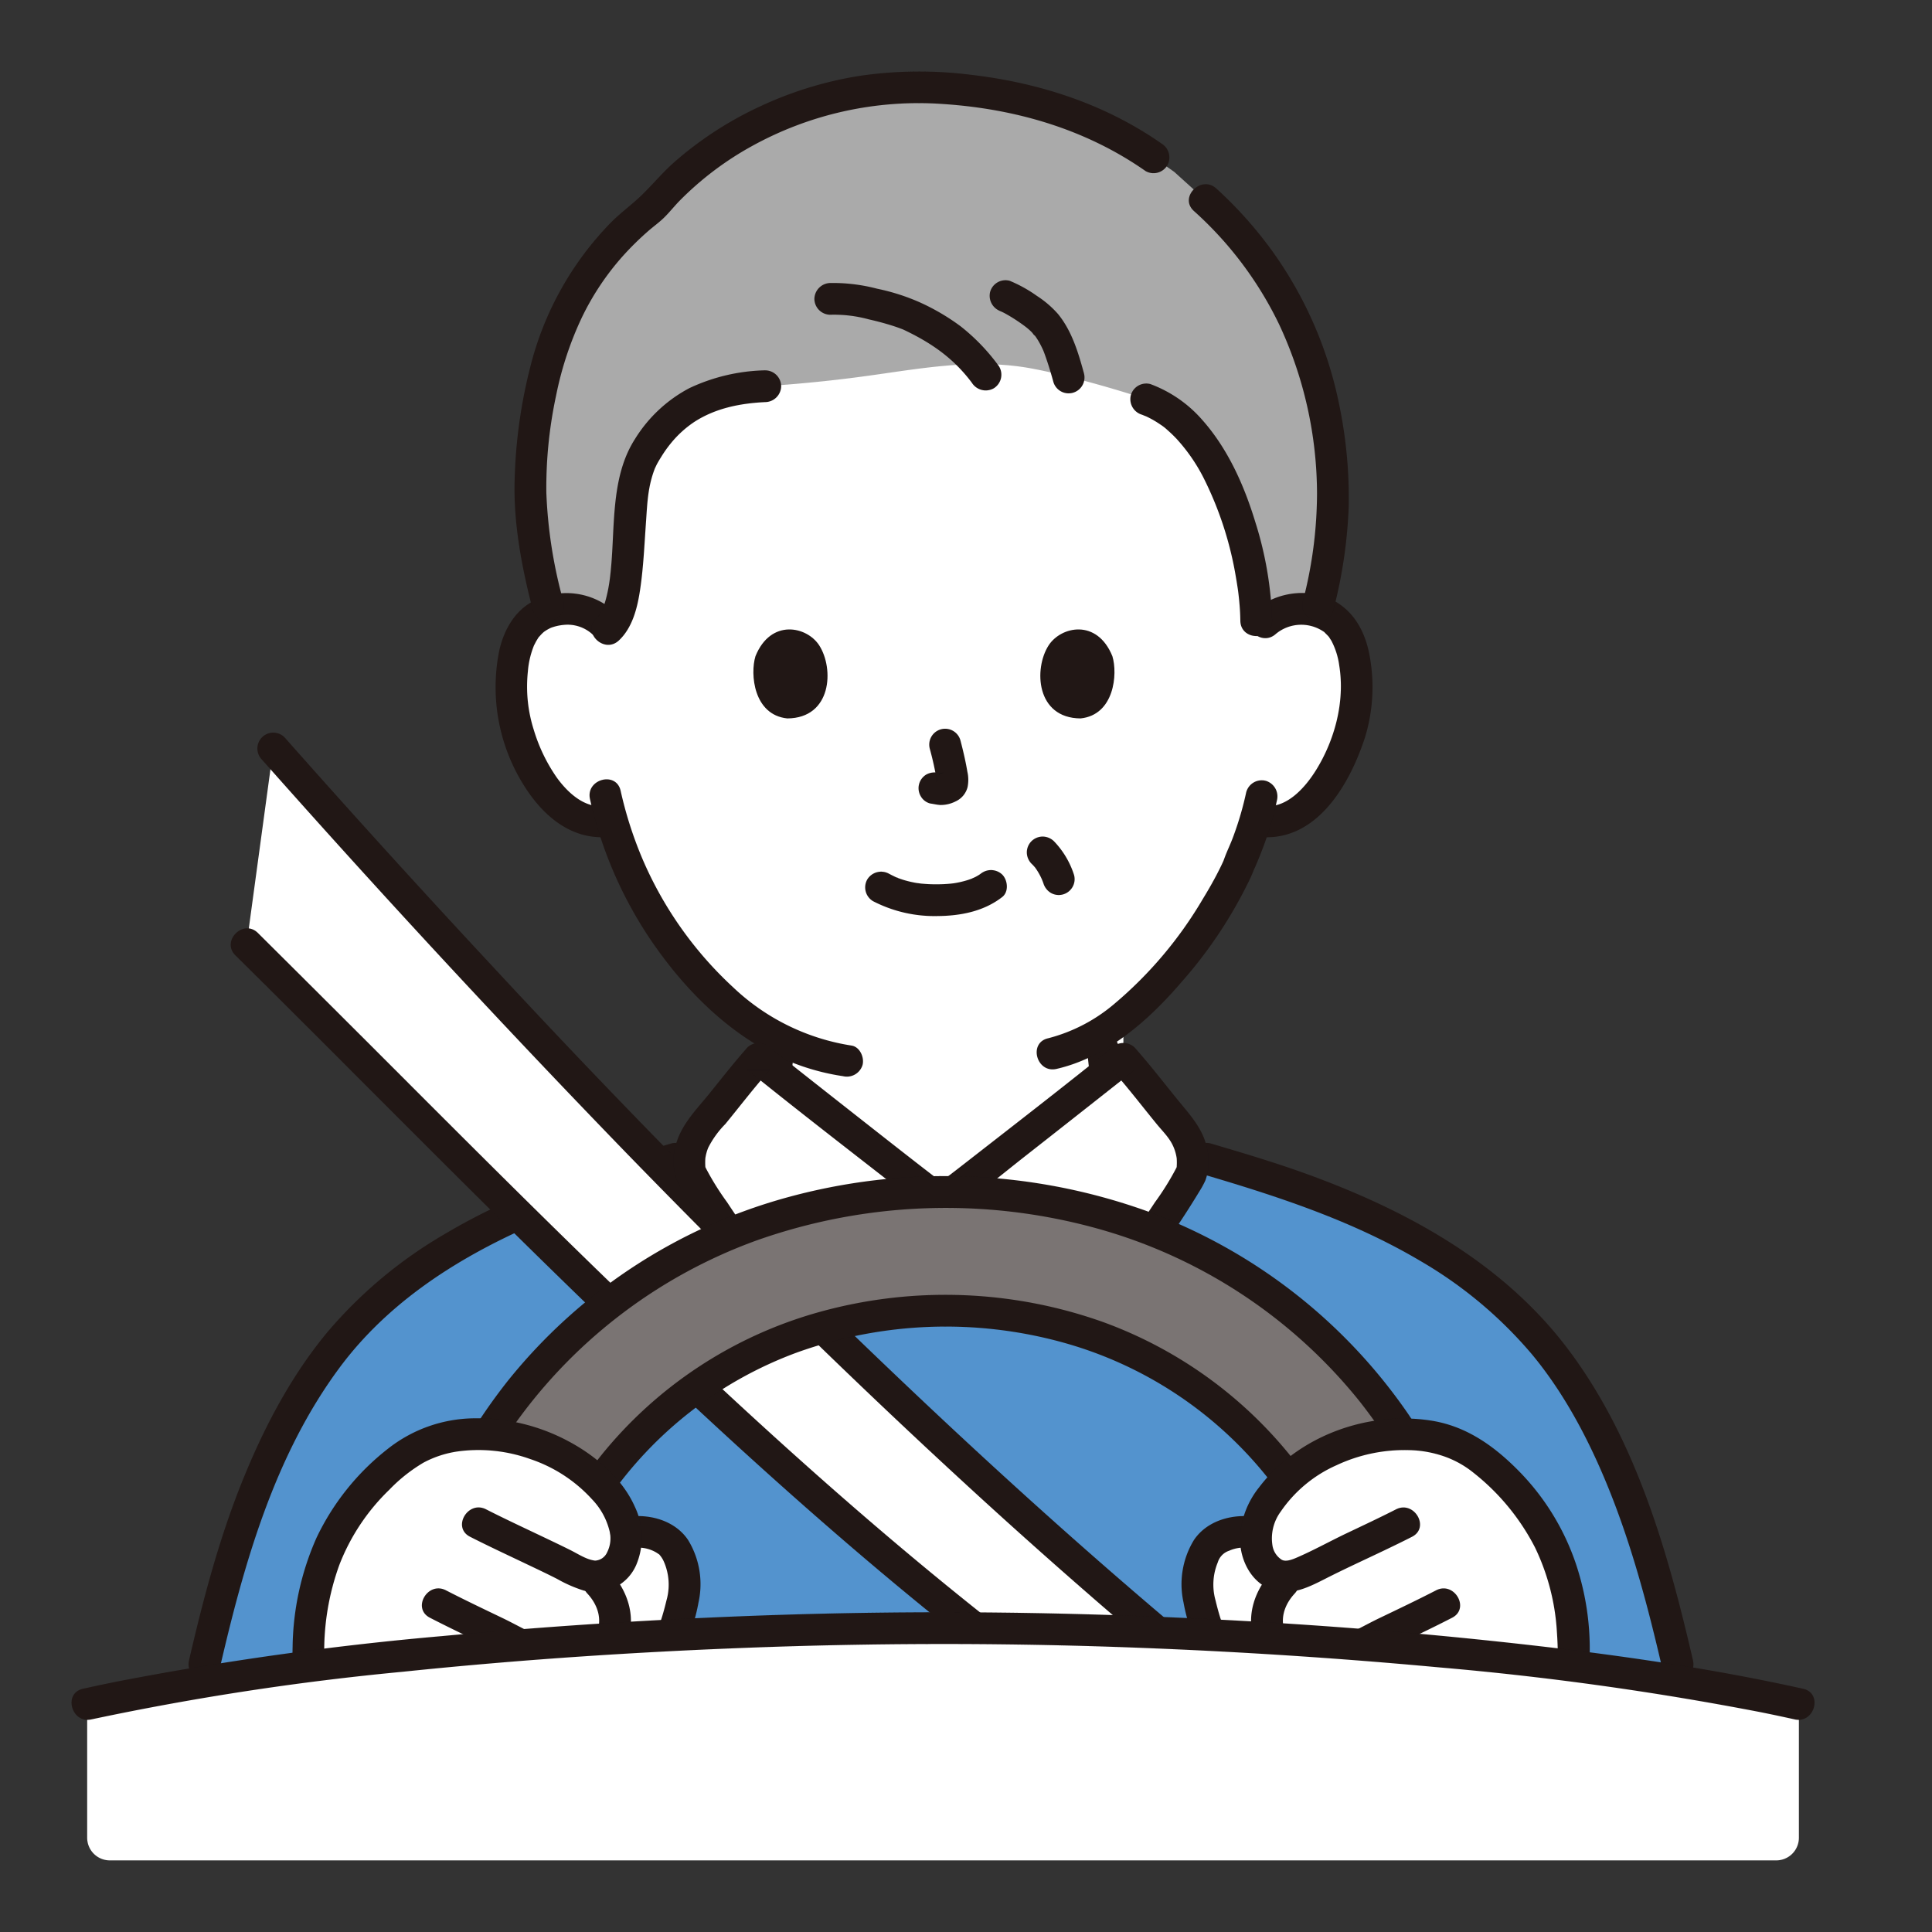 <!DOCTYPE svg PUBLIC "-//W3C//DTD SVG 1.1//EN" "http://www.w3.org/Graphics/SVG/1.1/DTD/svg11.dtd">
<!-- Uploaded to: SVG Repo, www.svgrepo.com, Transformed by: SVG Repo Mixer Tools -->
<svg width="157px" height="157px" viewBox="-12.63 -12.63 340.95 340.95" xmlns="http://www.w3.org/2000/svg" fill="#000000" stroke="#000000" stroke-width="0.003">
<rect x="-12.63" y="-12.63" width="340.95" height="340.95" fill="#333333" stroke="none"/>
<g id="SVGRepo_bgCarrier" stroke-width="0"/>
<g id="SVGRepo_tracerCarrier" stroke-linecap="round" stroke-linejoin="round"/>
<g id="SVGRepo_iconCarrier">
<defs>
<style>.a{fill:none;}.b{fill:#ffffff;}.c{fill:#211715;}.d{fill:#aaa;}.e{fill:#5393ce;}.f{fill:#7a7473;}</style>
</defs>
<path class="a" d="M104.541,191.9c11.3,7.624,29.981,16.231,50.485,16.28,18.514.049,39.632-7.907,48.68-15.31"/>
<path class="b" d="M210.558,97.249a9.126,9.126,0,0,1,6.6-2.415c4.729.167,6.741,2.724,7.607,4.226,2.584,4.483,2.475,12.743.74,17.853-1.228,3.62-3.241,9.156-8.093,13.127a10.058,10.058,0,0,1-7.756,2.238l-.745-.126a58.983,58.983,0,0,1-2.668,7.244c-1.673,4.542-9.775,18.748-20.617,27.418V174.2c-1.3,1.054-27.839,21.978-29.851,23.4l-2.338,1.657L151.1,197.6c-2.012-1.426-28.549-22.35-29.851-23.4,0,0,0-2.7,0-5.546a58.191,58.191,0,0,1-12.72-11.669,69.386,69.386,0,0,1-13.168-24.844,9.871,9.871,0,0,1-8.392-2.1c-4.852-3.971-6.865-9.507-8.094-13.127-1.735-5.11-1.844-13.37.741-17.853.866-1.5,2.877-4.059,7.606-4.226a9.124,9.124,0,0,1,6.6,2.415S81.9,39.624,154.348,39.624,210.558,97.249,210.558,97.249Z"/>
<path class="c" d="M179.2,172.46c.411,4.124.819,8.68,2.753,12.427a11.372,11.372,0,0,0,3.786,4.178c.908.613,2.032.828,2.928,1.412-.261-.17-.695-.3-.217-.091l.405.172,1.242.531q1.539.659,3.077,1.32,3.489,1.5,6.978,3c1.637.7,3.266,1.464,4.931,2.1a2.824,2.824,0,0,0,3.445-1.956,2.862,2.862,0,0,0-1.956-3.444c-.1-.037-.194-.08-.291-.119-.494-.2.623.265.256.108l-.439-.186q-1.174-.5-2.348-1.005-3.222-1.381-6.444-2.767-2.78-1.2-5.562-2.385c-1.648-.7-3.166-1.243-4.243-2.531.073.087.237.348-.108-.143-.113-.161-.218-.329-.318-.5-.166-.279-.471-.884-.516-.991a18.347,18.347,0,0,1-.67-2.257,53.313,53.313,0,0,1-1.089-6.87,2.88,2.88,0,0,0-2.8-2.8,2.819,2.819,0,0,0-2.8,2.8Z"/>
<path class="c" d="M121.914,172.682c-.31,2.949-.681,6.889-2.018,9.323a5.906,5.906,0,0,1-2.25,2.507c-.132.08-1.192.623-.864.469.3-.143.01,0-.06.026-.395.168-.792.332-1.188.5q-4.871,2.042-9.737,4.091c-2.638,1.108-5.276,2.391-8,3.286a2.863,2.863,0,0,0-1.956,3.444,2.83,2.83,0,0,0,3.445,1.956c3.013-.991,5.929-2.421,8.852-3.645q4.943-2.072,9.881-4.151c3-1.258,5.5-3.063,6.926-6.09,1.694-3.608,2.154-7.795,2.566-11.714a2.818,2.818,0,0,0-2.8-2.8,2.864,2.864,0,0,0-2.8,2.8Z"/>
<path class="d" d="M104.505,62.788a26.579,26.579,0,0,0-3.584,5.016c-3.962,7.055-.989,25.52-6.2,30.5a8.868,8.868,0,0,0-7.507-3.472,10.971,10.971,0,0,0-2.847.454c-2.166-8.036-3.643-16.756-3.349-23.716.985-23.313,8.51-37.328,20.834-47.128a9.578,9.578,0,0,0,1.3-1.25c10.638-12.375,29.18-21.354,48.868-20.372,15.675.781,28.186,4.749,38.938,12.319l3.644,2.565,5.437,4.912c11.3,10.206,21.5,26.119,22.494,49.593.334,7.916-.6,14.371-2.786,23a11.274,11.274,0,0,0-2.589-.377,9.126,9.126,0,0,0-6.6,2.415l-1.493-.332c-.1-10.236-5.575-34.169-19.427-39.066-3.2-1.2-15.772-4.9-22.2-5.78-8.721-1.188-16.846.181-25.56,1.425-5.724.818-11.667,1.492-19.445,2.029-7.211.319-12.808,2.19-17.156,6.464Q104.885,62.375,104.505,62.788Z"/>
<path class="c" d="M95.791,95.269a12.7,12.7,0,0,0-14.278-1.821c-3.328,1.711-5.206,5.127-6.016,8.66a32.582,32.582,0,0,0,5.064,24.982c3.488,5.06,8.491,8.8,14.9,7.888,1.5-.214,2.32-2.119,1.956-3.444a2.875,2.875,0,0,0-3.445-1.956c-3.466.5-6.518-2.445-8.36-5.007a29.689,29.689,0,0,1-4.045-8.4,25.192,25.192,0,0,1-1.043-10.286,15.44,15.44,0,0,1,1.112-4.687c-.1.225.262-.494.316-.591.108-.193.224-.377.339-.565.371-.6-.149.084.151-.229.209-.219.4-.449.62-.662.116-.114.242-.224.366-.327-.227.189-.111.079.058-.034a7.352,7.352,0,0,1,1.123-.636,8.673,8.673,0,0,1,2.183-.5,6.519,6.519,0,0,1,5.039,1.573c2.657,2.426,6.628-1.523,3.96-3.96Z"/>
<path class="c" d="M212.538,99.229a7.016,7.016,0,0,1,8.345-.441c.379.249-.065-.126.335.279.191.192.383.38.568.579.1.1.185.218.275.329-.063-.078-.3-.486-.085-.088.11.2.253.387.368.586a13.115,13.115,0,0,1,1.37,4.34c1.039,6.388-.8,13.183-4.132,18.52-1.877,3.009-5.195,6.814-9.185,6.245a2.894,2.894,0,0,0-3.444,1.956c-.361,1.313.449,3.229,1.955,3.444,10.494,1.5,16.555-8.9,19.343-17.469a30.3,30.3,0,0,0,.919-13.828c-.581-3.749-2.095-7.311-5.242-9.575-4.573-3.289-11.295-2.54-15.35,1.163-2.667,2.436,1.3,6.387,3.96,3.96Z"/>
<path class="c" d="M207.31,127.123a56.067,56.067,0,0,1-2.171,7.534c-.692,1.946-1.208,2.764-1.847,4.624-.115.336.326-.694.09-.217-.056.113-.1.232-.155.346-.1.225-.206.447-.312.669-.3.629-.617,1.25-.943,1.866-.733,1.383-1.517,2.738-2.334,4.073a71.534,71.534,0,0,1-15.612,18.507,29.29,29.29,0,0,1-11.7,6.08c-3.511.805-2.025,6.206,1.489,5.4,8.866-2.033,16.245-8.551,22.018-15.281A79.067,79.067,0,0,0,208.1,142.166c.285-.633.538-1.279.805-1.919-.358.858-.032.107.038-.05.167-.38.328-.766.488-1.149q.357-.861.685-1.733a57.3,57.3,0,0,0,2.6-8.7,2.87,2.87,0,0,0-1.955-3.445,2.828,2.828,0,0,0-3.445,1.956Z"/>
<path class="c" d="M91.492,128.4a72.889,72.889,0,0,0,10.366,24.318c5.285,7.913,12.226,15.325,20.633,19.948a40.555,40.555,0,0,0,13.646,4.62,2.892,2.892,0,0,0,3.444-1.955c.362-1.318-.45-3.224-1.956-3.445a39.023,39.023,0,0,1-20.866-10.272,66.336,66.336,0,0,1-16.031-22.711,69.273,69.273,0,0,1-3.836-11.992c-.794-3.513-6.195-2.026-5.4,1.489Z"/>
<path class="c" d="M192.369,12.723C182.323,5.694,170.656,1.945,158.545.553a72.4,72.4,0,0,0-19.7.245,65.982,65.982,0,0,0-17.5,5.429,63.261,63.261,0,0,0-14.876,9.67c-2.131,1.858-3.894,4.023-5.917,5.973-1.7,1.64-3.626,3.033-5.306,4.709a55.779,55.779,0,0,0-14.2,25.2A89.353,89.353,0,0,0,78.2,71.958c-.252,7.729,1.263,15.569,3.185,23.021.9,3.487,6.3,2.009,5.4-1.489a83.5,83.5,0,0,1-3-19.148,77.489,77.489,0,0,1,1.731-17.217,59.3,59.3,0,0,1,4.556-13.771,46.844,46.844,0,0,1,7.107-10.68,52.2,52.2,0,0,1,4.6-4.544c.891-.779,1.875-1.478,2.725-2.3.974-.944,1.818-2.026,2.766-3a55.515,55.515,0,0,1,12.736-9.646,60.8,60.8,0,0,1,33.783-7.46c12.807.851,25.167,4.43,35.747,11.834a2.825,2.825,0,0,0,3.831-1.005,2.858,2.858,0,0,0-1-3.831Z"/>
<path class="c" d="M222.69,94.979a84.5,84.5,0,0,0,2.689-18.209,80.957,80.957,0,0,0-1.67-17.945A70.228,70.228,0,0,0,211.9,31.692a72.149,72.149,0,0,0-9.882-11.054c-2.664-2.417-6.636,1.532-3.96,3.96a64.508,64.508,0,0,1,15.06,20.042,70.816,70.816,0,0,1,6.675,29.774,75.73,75.73,0,0,1-2.5,19.076c-.859,3.5,4.54,4.993,5.4,1.489Z"/>
<path class="c" d="M141.435,146.4a23.606,23.606,0,0,0,11.367,2.628c4.063-.026,8.18-.821,11.436-3.358,1.194-.93.976-2.983,0-3.96a2.873,2.873,0,0,0-3.96,0c.839-.653.15-.127-.066.011s-.466.284-.708.411c-.184.1-1.037.443-.3.167-.325.122-.646.249-.977.355a16.628,16.628,0,0,1-2.734.624c.389-.056-.177.016-.307.029-.269.027-.537.049-.806.067-.647.042-1.3.058-1.944.054q-.87,0-1.74-.063c-.266-.018-.532-.039-.8-.066,0,0-.931-.125-.432-.048a19.092,19.092,0,0,1-2.554-.567c-.358-.107-.707-.235-1.06-.356-.115-.039-.225-.1-.342-.133.7.2.247.11.051.018q-.657-.31-1.3-.648a2.861,2.861,0,0,0-3.831,1,2.83,2.83,0,0,0,1,3.831Z"/>
<path class="c" d="M151.459,119.518a53.565,53.565,0,0,1,1.265,5.789l-.1-.745a3.5,3.5,0,0,1,.022.8l.1-.744a1.94,1.94,0,0,1-.088.359l.282-.669a1.435,1.435,0,0,1-.126.231l.437-.566a1.232,1.232,0,0,1-.189.186l.567-.438a3.784,3.784,0,0,1-.458.243l.669-.282a3.373,3.373,0,0,1-.773.225l.744-.1a3.084,3.084,0,0,1-.725,0l.744.1c-.273-.038-.542-.105-.815-.142a3.1,3.1,0,0,0-2.158.282,2.8,2.8,0,0,0-1,3.831,2.677,2.677,0,0,0,1.673,1.287c.608.082,1.2.237,1.815.264A5.77,5.77,0,0,0,156,128.8a3.8,3.8,0,0,0,2.116-2.507,6.382,6.382,0,0,0-.028-2.72c-.315-1.864-.746-3.712-1.226-5.541a2.8,2.8,0,1,0-5.4,1.488Z"/>
<path class="c" d="M120.691,103.171c-.966,3.141-.336,10.367,5.615,10.982,7.865-.047,8.284-8.784,5.636-12.891C129.774,97.9,123.4,96.5,120.691,103.171Z"/>
<path class="c" d="M183.678,103.171c.967,3.141.337,10.367-5.614,10.982-7.866-.048-8.285-8.784-5.637-12.892C174.6,97.9,180.969,96.5,183.678,103.171Z"/>
<path class="c" d="M169.4,139.778a9.544,9.544,0,0,1,.929,1.039l-.438-.567a12.324,12.324,0,0,1,1.509,2.669l-.282-.668q.209.5.391,1.007a3.005,3.005,0,0,0,1.287,1.673,2.8,2.8,0,0,0,3.831-1,2.767,2.767,0,0,0,.282-2.158,15.226,15.226,0,0,0-3.549-5.951,2.91,2.91,0,0,0-1.98-.82,2.85,2.85,0,0,0-1.98.82,2.813,2.813,0,0,0-.82,1.98,2.882,2.882,0,0,0,.82,1.98Z"/>
<path class="c" d="M211.865,96.917a63.451,63.451,0,0,0-2.958-17.392c-1.979-6.511-4.859-12.994-9.429-18.116a22.481,22.481,0,0,0-9.095-6.258,2.826,2.826,0,0,0-3.445,1.956,2.858,2.858,0,0,0,1.956,3.444c.108.04,1.007.414.56.211.281.128.559.262.833.405a17.737,17.737,0,0,1,1.933,1.17,8.161,8.161,0,0,1,1.137.89,23.336,23.336,0,0,1,1.688,1.626,30.89,30.89,0,0,1,4.913,7.222,61.393,61.393,0,0,1,5.528,17.195c.13.732.242,1.465.354,2.2.085.554.018.114,0,0,.027.2.052.406.077.609.043.355.082.709.118,1.065.128,1.253.211,2.511.227,3.771.048,3.6,5.648,3.611,5.6,0Z"/>
<path class="c" d="M178.654,53.235c-1.006-3.681-2.127-7.456-4.579-10.458a17.819,17.819,0,0,0-3.714-3.184,24.007,24.007,0,0,0-4.81-2.669,2.808,2.808,0,0,0-3.444,1.955,2.884,2.884,0,0,0,1.956,3.445c-.894-.359.127.072.359.192.341.176.676.364,1.008.558.69.405,1.362.839,2.019,1.3.332.229.654.469.98.707.289.211-.442-.361-.053-.039.131.109.265.215.395.326.24.2.473.418.694.644.194.2.415.6.65.73-.229-.123-.338-.461-.038-.04.1.137.192.276.283.417.173.266.336.54.489.818s.312.587.454.888c.081.171.157.344.236.517.253.556-.182-.483.02.056.656,1.751,1.2,3.527,1.695,5.33a2.8,2.8,0,0,0,5.4-1.488Z"/>
<path class="c" d="M163.716,52.083a35.3,35.3,0,0,0-6.818-7.125,38.846,38.846,0,0,0-7.294-4.27,37.213,37.213,0,0,0-7.444-2.366,30.652,30.652,0,0,0-8.269-1.008,2.862,2.862,0,0,0-2.8,2.8,2.826,2.826,0,0,0,2.8,2.8,23.248,23.248,0,0,1,6.781.808c1.255.282,2.5.607,3.733.983.51.155,1.017.319,1.52.5.24.085.477.179.717.265.725.261-.481-.235.136.057,4.912,2.324,8.827,5.007,12.1,9.385a2.888,2.888,0,0,0,3.831,1.005,2.82,2.82,0,0,0,1-3.831Z"/>
<path class="c" d="M122.434,52.725a32.975,32.975,0,0,0-13.413,3.147,24.97,24.97,0,0,0-9.588,8.969c-4.248,6.618-3.527,15.169-4.228,22.7-.1,1.118-.215,2.069-.325,2.76a27.018,27.018,0,0,1-.6,2.87c-.107.391-.231.775-.359,1.16,0,0-.271.718-.106.31.143-.352-.188.395-.224.465-.158.306-.358.585-.526.885-.308.549.288-.3.021-.028-.154.156-.3.32-.459.47-2.639,2.466,1.327,6.42,3.96,3.96,2.4-2.246,3.259-5.749,3.733-8.883.593-3.916.758-7.87,1.037-11.816.254-3.592.312-6.542,1.7-9.961-.251.616.147-.27.227-.42.244-.457.516-.9.79-1.341a21.526,21.526,0,0,1,1.769-2.476,18.668,18.668,0,0,1,4-3.634c3.733-2.441,8.085-3.317,12.584-3.533a2.86,2.86,0,0,0,2.8-2.8,2.827,2.827,0,0,0-2.8-2.8Z"/>
<path class="e" d="M208.687,194.341l-8.305-2.445h-2.559a6.414,6.414,0,0,1-.305,2.724,155.71,155.71,0,0,1-11.674,17.2l-19.068-.217c-3.911-5.237-8.236-10.888-11-14H151.1c-2.768,3.114-7.094,8.765-11,14l-19.067.217a155.558,155.558,0,0,1-11.674-17.2,6.4,6.4,0,0,1-.3-2.724h-2.559l-8.306,2.445c-21.346,6.853-42.227,16.283-55.146,35.588C33,244.921,27.829,262.048,23.434,281.12h260c-4.394-19.072-9.567-36.2-19.6-51.191C250.915,210.624,230.034,201.194,208.687,194.341Z"/>
<path class="c" d="M26.134,281.865c4.283-18.547,9.661-37.626,21.161-53.139,10.416-14.05,26.332-22.6,42.428-28.531,5.766-2.122,11.62-3.865,17.508-5.6,3.45-1.016,1.982-6.422-1.488-5.4-13.76,4.051-27.478,8.574-39.873,15.949a79.546,79.546,0,0,0-20.783,17.392c-6.23,7.541-10.853,16.251-14.563,25.266-4.322,10.5-7.238,21.524-9.79,32.573-.81,3.507,4.588,5,5.4,1.489Z"/>
<path class="b" d="M52.048,137.838q-8.2-9.056-16.452-18.371L30.9,153.994c39.432,38.952,83.97,85.911,130.9,122.63,3.745-.058,7.417-.085,11-.085,6.544,0,13.4.091,20.446.278C151.076,241.35,102.309,193.329,52.048,137.838Z"/>
<path class="c" d="M33.616,121.447q31.509,35.574,64.594,69.714c19.816,20.371,40.106,40.295,61.065,59.492q15.6,14.292,31.763,27.959a2.877,2.877,0,0,0,3.96,0,2.824,2.824,0,0,0,0-3.96c-19.982-16.828-39.229-34.52-58-52.682q-32.33-31.278-62.921-64.288-18.51-19.86-36.5-40.195a2.8,2.8,0,0,0-3.96,3.96Z"/>
<path class="c" d="M28.921,155.973c16.236,16.042,32.247,32.309,48.5,48.337,16.96,16.728,34.166,33.225,52.042,48.978,9.946,8.765,20.1,17.293,30.544,25.463a2.892,2.892,0,0,0,3.96,0c.969-.969,1.2-3.023,0-3.96-18.727-14.653-36.536-30.446-53.863-46.719-17.178-16.133-33.881-32.761-50.534-49.433Q46.247,165.3,32.881,152.014c-2.566-2.536-6.528,1.422-3.96,3.959Z"/>
<path class="c" d="M286.134,280.376c-4.405-19.077-10.034-38.9-21.962-54.794-11.214-14.939-27.586-24.1-44.808-30.516-6-2.237-12.1-4.063-18.238-5.87-3.464-1.02-4.944,4.383-1.489,5.4,13.19,3.883,26.295,8.166,38.206,15.19a75.33,75.33,0,0,1,19.854,16.56c5.806,6.983,10.17,15.326,13.561,23.715,4.153,10.274,6.987,21.024,9.476,31.8.811,3.51,6.212,2.024,5.4-1.489Z"/>
<path class="b" d="M121.246,174.2c-3.063,3.427-6.84,8.448-9.837,11.919-1.764,2.044-3.062,5.795-2.058,8.5,1.151,2.3,13.88,22.71,22.452,28.2,2.709-3.609,13.927-19.181,19.294-25.218C149.085,196.178,122.548,175.254,121.246,174.2Z"/>
<path class="b" d="M185.623,174.2c3.063,3.427,6.839,8.448,9.836,11.919,1.764,2.044,3.062,5.795,2.059,8.5-1.152,2.3-13.88,22.71-22.452,28.2-2.709-3.609-13.928-19.181-19.294-25.218C157.784,196.178,184.321,175.254,185.623,174.2Z"/>
<path class="c" d="M142.51,213.02c3.405-4.558,6.8-9.17,10.567-13.436a2.854,2.854,0,0,0-.567-4.4c-.428-.306-.844-.631-1.261-.951l-.5-.389c-.322-.248.535.414-.006,0l-1.4-1.086q-3.517-2.737-7.022-5.492-7.569-5.939-15.121-11.9c-1.324-1.045-2.657-2.082-3.97-3.142a2.851,2.851,0,0,0-3.96,0c-2.325,2.617-4.481,5.378-6.679,8.1-2.176,2.7-4.667,5.147-5.779,8.507a9.815,9.815,0,0,0,.658,8.158c1.258,2.157,2.625,4.254,4.01,6.331q3.59,5.382,7.569,10.484c.931,1.194,2.983.977,3.96,0a2.872,2.872,0,0,0,0-3.96c-2.59-3.32-5.007-6.781-7.321-10.3a47.456,47.456,0,0,1-3.855-6.222c.175.388.01.1.01-.072a11.113,11.113,0,0,1,0-1.46,7.976,7.976,0,0,1,.5-1.863,16.664,16.664,0,0,1,3.035-4.2c2.61-3.189,5.116-6.468,7.854-9.55h-3.96c8.442,6.817,17.033,13.461,25.593,20.129,1.6,1.246,3.175,2.535,4.825,3.713l-.567-4.4c-4.085,4.622-7.753,9.632-11.442,14.569a2.819,2.819,0,0,0,1,3.831,2.867,2.867,0,0,0,3.831-1Z"/>
<path class="c" d="M169.194,210.193c-3.689-4.937-7.357-9.947-11.442-14.569l-.567,4.4c3.814-2.723,7.44-5.75,11.126-8.642q7.633-5.986,15.248-12c1.349-1.065,2.706-2.121,4.043-3.2h-3.959c2.738,3.082,5.244,6.361,7.854,9.55,1.152,1.408,2.369,2.525,3.035,4.2a7.964,7.964,0,0,1,.5,1.863,11.113,11.113,0,0,1,0,1.46c0,.17-.165.46.01.072a47.523,47.523,0,0,1-3.855,6.222c-2.314,3.516-4.732,6.977-7.321,10.3a2.892,2.892,0,0,0,0,3.96c.967.968,3.024,1.2,3.96,0a161.7,161.7,0,0,0,11.229-16.225,15.393,15.393,0,0,0,1.024-1.879,9.646,9.646,0,0,0,.321-5.582c-.687-3.526-3.013-5.979-5.2-8.663-2.517-3.089-4.948-6.253-7.6-9.233a2.863,2.863,0,0,0-3.959,0c-8.366,6.755-16.881,13.339-25.362,19.949q-.791.615-1.582,1.23l-.688.534.223-.173-.37.286c-.5.383-.993.774-1.5,1.139a2.854,2.854,0,0,0-.567,4.4c3.771,4.266,7.161,8.878,10.567,13.436a2.887,2.887,0,0,0,3.831,1,2.819,2.819,0,0,0,1-3.831Z"/>
<path class="f" d="M229.3,293.325c0-40.5-30.84-74.6-75.067-74.6-44.384,0-75.062,34.376-75.062,74.6L58.3,293.131c0-51.414,39.211-95.351,95.94-95.351,56.529,0,95.947,43.587,95.947,95.351Z"/>
<path class="c" d="M252.983,293.131a100.052,100.052,0,0,0-17.153-56.3,96.041,96.041,0,0,0-46.325-35.82,105.426,105.426,0,0,0-63.581-2.226,95.662,95.662,0,0,0-48.958,32.3,99.668,99.668,0,0,0-21.2,54.73c-.178,2.437-.262,4.879-.266,7.322-.006,3.6,5.594,3.609,5.6,0a94.486,94.486,0,0,1,16.241-53.193,90.068,90.068,0,0,1,43.353-33.6,100.042,100.042,0,0,1,60.3-2.178,90.354,90.354,0,0,1,46.3,30.49,93.57,93.57,0,0,1,19.826,51.117c.179,2.452.264,4.909.268,7.367.006,3.6,5.606,3.609,5.6,0Z"/>
<path class="c" d="M232.1,293.325a78.886,78.886,0,0,0-13.526-44.391,75.844,75.844,0,0,0-36.6-28.276,83.054,83.054,0,0,0-50.112-1.72A75.4,75.4,0,0,0,93.39,244.3,78.655,78.655,0,0,0,76.59,287.5c-.144,1.938-.211,3.879-.215,5.821-.008,3.6,5.592,3.609,5.6,0a73.336,73.336,0,0,1,12.538-41.184,69.885,69.885,0,0,1,33.565-26.109,77.665,77.665,0,0,1,46.822-1.76,70.1,70.1,0,0,1,36.078,23.748A72.656,72.656,0,0,1,226.3,287.634c.137,1.894.2,3.792.2,5.691.008,3.6,5.608,3.61,5.6,0Z"/>
<path class="b" d="M264.89,274.881c-.853-11.537-5.6-21.939-16.327-30.253a18.794,18.794,0,0,0-5.217-2.824c-11.206-4-26.877,1.206-32.933,11.819a10.953,10.953,0,0,0-1.361,4.318,8.808,8.808,0,0,0-8.209,2.147c-1.611,1.9-2.446,5.749-2.094,8.216a35.051,35.051,0,0,0,3.945,11.242,10.57,10.57,0,0,0,8.236,5.32,30,30,0,0,0,7.964.419,10.775,10.775,0,0,0,.195,2.274,8.842,8.842,0,0,0,3.594,5.846c2.647,1.637,7.237.849,9.579-.361l.463-.239-.577.7c-2.146,2.617.439,7.579,2.385,8.867,5.608,3.711,12.125.364,18.475-2.678,4.9-2.348,9.489-7.171,10.826-11.818C264.907,284.145,265.37,281.364,264.89,274.881Z"/>
<path class="c" d="M210.934,282.062c-5.733-.623-7.9-7.469-9.052-12.256a10.236,10.236,0,0,1,.394-6.715,3.108,3.108,0,0,1,2.008-2.057,6.364,6.364,0,0,1,4.026-.392c3.509.8,5.008-4.6,1.489-5.4-4.18-.947-9.226.177-11.73,3.908a14.935,14.935,0,0,0-1.838,11,32.181,32.181,0,0,0,4.441,11.443,13.757,13.757,0,0,0,10.262,6.072,2.818,2.818,0,0,0,2.8-2.8,2.864,2.864,0,0,0-2.8-2.8Z"/>
<path class="c" d="M211.875,264.642c-3.03,3.26-4.657,7.807-3.154,12.173a8.934,8.934,0,0,0,3.592,4.9,11.506,11.506,0,0,0,6.079,1.609c4.7-.013,8.791-2.462,12.9-4.439,4.126-1.987,8.274-3.932,12.346-6.028,3.2-1.651.375-6.484-2.827-4.836-3.287,1.693-6.625,3.284-9.958,4.882-3.165,1.518-6.365,3.511-9.766,4.434a9.115,9.115,0,0,1-4.366.193,3.039,3.039,0,0,1-2.483-1.913c-1.042-2.352-.3-4.967,1.6-7.015,2.451-2.637-1.5-6.607-3.96-3.96Z"/>
<path class="c" d="M218.838,278.537c-3.184,3.652-3.411,8.439-1.447,12.755a9.834,9.834,0,0,0,9.841,5.824c4.262-.225,7.745-2.356,11.512-4.13a119.505,119.505,0,0,0,11.786-5.937c3.066-1.883.257-6.728-2.826-4.836a93.678,93.678,0,0,1-9.392,4.816c-1.725.808-3.452,1.61-5.164,2.445-.81.4-1.61.815-2.42,1.212q-.254.117.024.006-.284.114-.573.212-.462.158-.935.28c-2.425.628-4.863.7-6.291-1.375-1.485-2.157-1.987-5.212-.155-7.312a2.87,2.87,0,0,0,0-3.96,2.827,2.827,0,0,0-3.96,0Z"/>
<path class="c" d="M229.73,292.1c-2.015,2.693-1.177,6.5.322,9.221a10.542,10.542,0,0,0,7.8,5.3c4.088.627,7.971-.635,11.689-2.228a39.283,39.283,0,0,0,9.981-5.65,22.53,22.53,0,0,0,6.406-8.445,27.246,27.246,0,0,0,1.819-7.877,47.308,47.308,0,0,0-2.305-19.173,42.957,42.957,0,0,0-10.4-16.641c-4.291-4.28-9.123-7.62-15.214-8.55-11.134-1.7-23.385,2.733-30.257,11.791a15.379,15.379,0,0,0-3.354,8.549c-.181,3.527,1.427,7.456,4.7,9.137,3.562,1.832,7.026.134,10.268-1.519,3.544-1.808,7.171-3.455,10.758-5.175,1.545-.741,3.086-1.49,4.613-2.268,3.212-1.637.381-6.47-2.827-4.836-2.87,1.463-5.787,2.83-8.7,4.214-2.93,1.394-5.805,3-8.781,4.285-.9.392-1.966.786-2.675.4a3.646,3.646,0,0,1-1.627-2.408,7.961,7.961,0,0,1,1.426-6.081,23.406,23.406,0,0,1,9.872-8.207,28.243,28.243,0,0,1,12.83-2.657,20,20,0,0,1,6.145,1.1,17.362,17.362,0,0,1,5.2,2.9,40.118,40.118,0,0,1,10.841,13.174,39.559,39.559,0,0,1,3.867,14.919c.094,1.373.159,2.749.154,4.125,0,.671-.02,1.342-.062,2.012-.016.255-.036.509-.059.764-.01.105-.119,1.051-.051.551a16.909,16.909,0,0,1-8.1,13.1,40.351,40.351,0,0,1-9.794,4.547,12.446,12.446,0,0,1-5.019.719,6.965,6.965,0,0,1-2.014-.517c-.3-.131-.574-.31-.857-.466-.945-.522.077.232-.335-.222a7.123,7.123,0,0,1-1.585-2.584c-.382-1.2-.419-1.689.164-2.468a2.818,2.818,0,0,0-1-3.83,2.866,2.866,0,0,0-3.831,1Z"/>
<path class="b" d="M106.025,260.088a8.806,8.806,0,0,0-8.208-2.147,10.953,10.953,0,0,0-1.361-4.318C90.4,243.01,74.729,237.805,63.523,241.8a18.78,18.78,0,0,0-5.217,2.824c-10.729,8.314-15.475,18.716-16.328,30.253-.479,6.483-.017,9.264,1.057,13,1.336,4.647,5.924,9.47,10.826,11.818,6.349,3.042,12.867,6.389,18.474,2.678,1.947-1.288,4.532-6.25,2.386-8.867l-.577-.7.463.239c2.342,1.21,6.932,2,9.579.361a8.842,8.842,0,0,0,3.594-5.846,10.775,10.775,0,0,0,.195-2.274,30,30,0,0,0,7.964-.419,10.57,10.57,0,0,0,8.236-5.32A35.075,35.075,0,0,0,108.12,268.3C108.471,265.837,107.636,261.989,106.025,260.088Z"/>
<path class="c" d="M98.559,260.642a6.41,6.41,0,0,1,4.025.392,5.668,5.668,0,0,1,.914.517c.375.262.076,0,.37.325a4.709,4.709,0,0,1,.652,1.066,10.137,10.137,0,0,1,.467,6.864c-1.146,4.788-3.323,11.633-9.053,12.256a2.882,2.882,0,0,0-2.8,2.8,2.819,2.819,0,0,0,2.8,2.8A13.763,13.763,0,0,0,106.2,281.59a32.154,32.154,0,0,0,4.44-11.443,14.939,14.939,0,0,0-1.837-11c-2.5-3.731-7.551-4.855-11.73-3.908-3.513.8-2.026,6.2,1.489,5.4Z"/>
<path class="c" d="M91.034,268.6c1.9,2.047,2.647,4.655,1.6,7.015a3.02,3.02,0,0,1-2.484,1.913,8.976,8.976,0,0,1-4.366-.193c-3.4-.933-6.6-2.915-9.765-4.434-3.333-1.6-6.671-3.189-9.959-4.882-3.2-1.647-6.035,3.184-2.826,4.836,4.072,2.1,8.22,4.041,12.346,6.028,4.1,1.977,8.2,4.426,12.894,4.439a11.507,11.507,0,0,0,6.08-1.609,8.944,8.944,0,0,0,3.592-4.9c1.5-4.366-.125-8.913-3.154-12.173-2.459-2.645-6.412,1.321-3.96,3.96Z"/>
<path class="c" d="M84.071,282.5c1.839,2.109,1.32,5.136-.156,7.312a3.4,3.4,0,0,1-2.591,1.671,9.988,9.988,0,0,1-3.7-.3c-.315-.082-.628-.175-.935-.28-.029-.01-.852-.352-.429-.158-.858-.394-1.691-.857-2.541-1.272-1.711-.835-3.438-1.637-5.163-2.445a93.57,93.57,0,0,1-9.392-4.816c-3.08-1.89-5.9,2.951-2.827,4.836a119.727,119.727,0,0,0,11.786,5.937c3.766,1.773,7.251,3.905,11.512,4.13a9.832,9.832,0,0,0,9.842-5.824c1.964-4.316,1.737-9.1-1.447-12.755a2.827,2.827,0,0,0-3.96,0,2.855,2.855,0,0,0,0,3.96Z"/>
<path class="c" d="M72.3,294.921s.483.791.288.343c.015.036.179.894.129.4a2.71,2.71,0,0,1-.08,1.1,7.037,7.037,0,0,1-.51,1.441c-.095.187-.2.372-.3.552-.059.1-.653.938-.409.642-.153.185-1.025.911-.494.554a7.07,7.07,0,0,1-2.01.964,8.632,8.632,0,0,1-3.754.165c-3.333-.533-6.454-2.153-9.46-3.6a21.68,21.68,0,0,1-7.012-5.263,15.144,15.144,0,0,1-3.324-6.45,21.527,21.527,0,0,1-.771-6.106,44.576,44.576,0,0,1,2.657-16.113,36.92,36.92,0,0,1,8.821-13.275,28.259,28.259,0,0,1,6.06-4.8,18.332,18.332,0,0,1,5.955-1.955,27.058,27.058,0,0,1,12.85,1.333,25.812,25.812,0,0,1,10.908,7.1,12.3,12.3,0,0,1,3.169,5.912,5.441,5.441,0,0,1-.491,3.432,2.457,2.457,0,0,1-2.128,1.484c-1.495-.162-2.925-1.132-4.231-1.788-1.671-.84-3.363-1.639-5.051-2.445-3.331-1.589-6.68-3.144-9.969-4.82-3.2-1.633-6.041,3.2-2.826,4.836,3.288,1.676,6.638,3.23,9.969,4.82,1.806.861,3.619,1.714,5.4,2.623a23.852,23.852,0,0,0,4.7,2.055,7.91,7.91,0,0,0,9.274-4.551,12.509,12.509,0,0,0-.261-10.245c-2.2-4.994-6.964-9.02-11.684-11.532a34.176,34.176,0,0,0-16.461-4.069,24.989,24.989,0,0,0-15.428,5.38A43.714,43.714,0,0,0,43.23,258.751a49.02,49.02,0,0,0-4.219,19.218c-.177,5.949.9,12.044,4.606,16.848a25.373,25.373,0,0,0,8.307,7.036,46.5,46.5,0,0,0,11.124,4.509c3.679.8,7.715.552,10.874-1.692a11.357,11.357,0,0,0,4.378-8.089,6.65,6.65,0,0,0-1.161-4.486,2.888,2.888,0,0,0-3.831-1,2.819,2.819,0,0,0-1.005,3.83Z"/>
<path class="b" d="M304.832,302.931V288.1c-40.685-9.067-103.343-13.427-151.04-13.427S43.438,279.035,2.752,288.1v23.584a4,4,0,0,0,4,4h294.08a4,4,0,0,0,4-4Z"/>
<path class="c" d="M305.576,285.4c-18.439-4.095-37.234-6.6-56.007-8.563-20.828-2.178-41.742-3.564-62.668-4.332q-29.377-1.079-58.772-.245-31.351.911-62.61,3.829a557.255,557.255,0,0,0-57.553,8.048q-2.985.6-5.958,1.263c-3.517.781-2.028,6.181,1.489,5.4a484.543,484.543,0,0,1,55.016-8.414c20.663-2.148,41.411-3.519,62.17-4.281q29.377-1.079,58.772-.245,30.974.9,61.855,3.757a545.341,545.341,0,0,1,56.82,7.92q2.985.6,5.958,1.263c3.511.78,5.01-4.618,1.488-5.4Z"/>
</g>
</svg>
